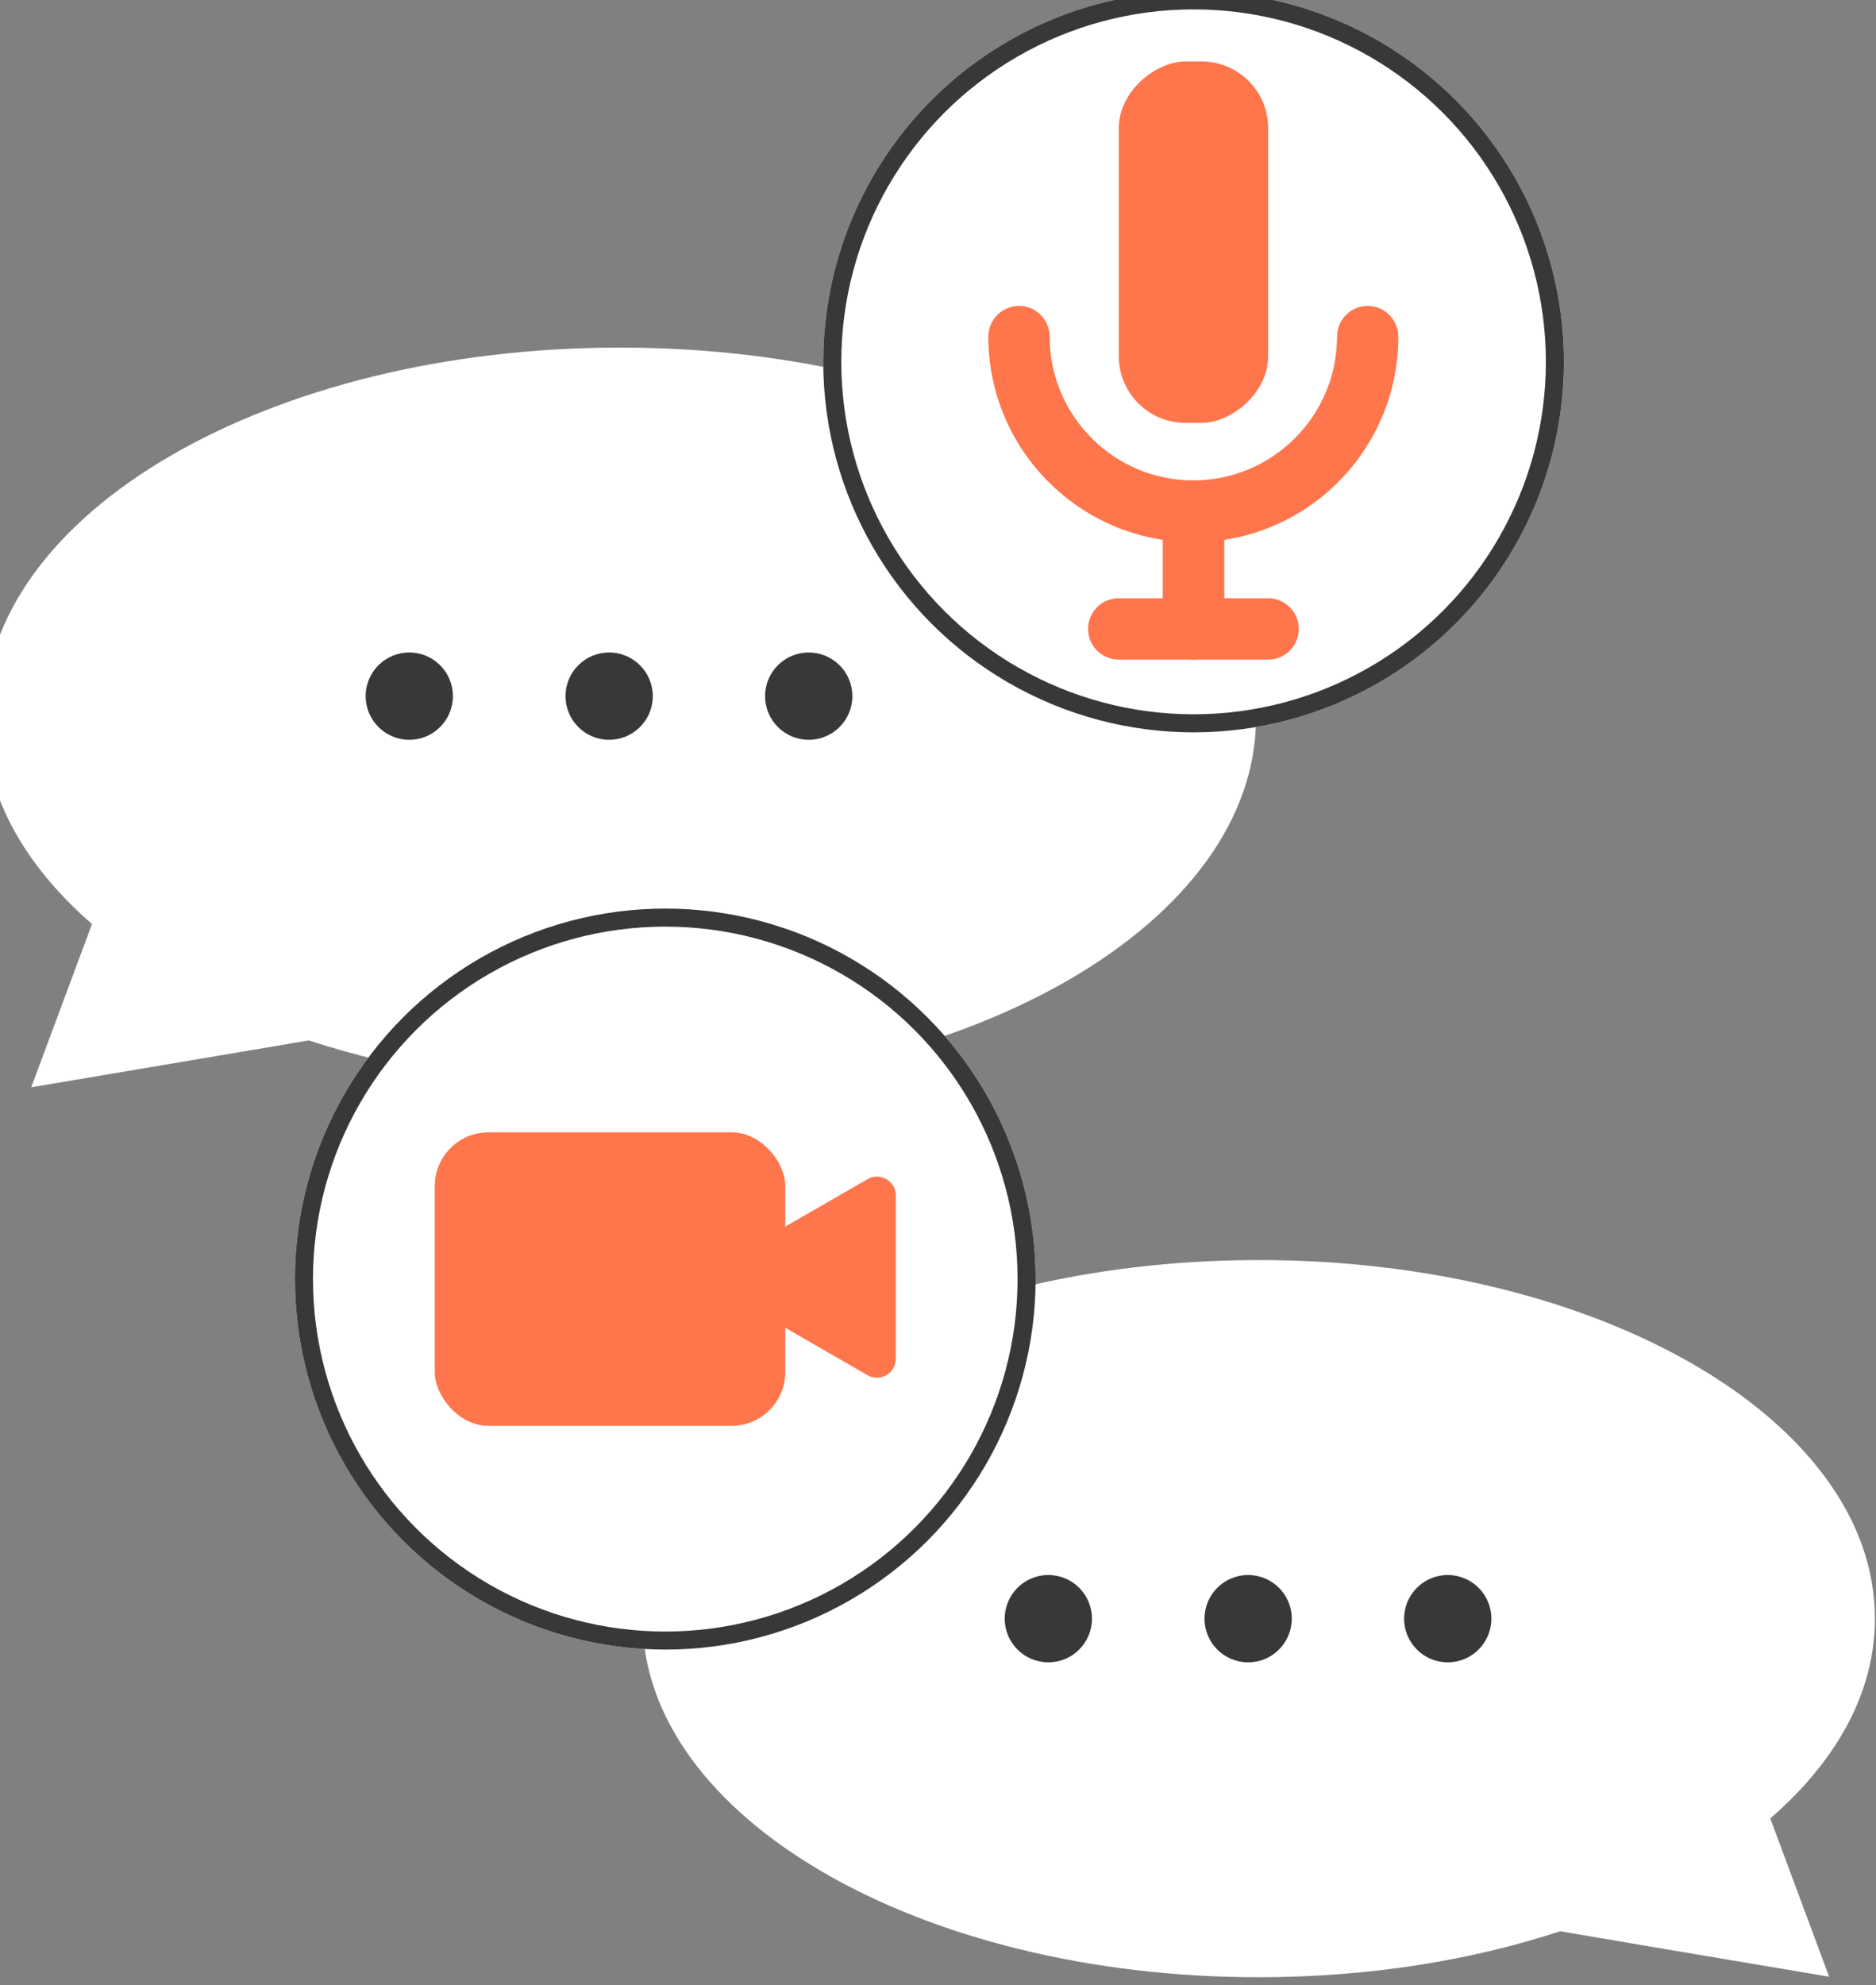 <svg width="104" height="110" viewBox="0 0 104 110" fill="none" xmlns="http://www.w3.org/2000/svg" xmlns:xlink="http://www.w3.org/1999/xlink">
	<rect x="0" y="0" width="104" height="110" fill="#808080" stroke="none"/>
	<desc>
			Created with Pixso.
	</desc>
	<defs/>
	<path id="path" d="M-0.89 39.77C-0.89 28.44 14.89 19.26 34.37 19.26C53.84 19.26 69.63 28.44 69.63 39.77C69.63 51.09 53.84 60.27 34.37 60.27C28.1 60.27 22.22 59.32 17.12 57.65L12.21 58.48L1.73 60.25L5.1 51.2C1.33 47.93 -0.89 44 -0.89 39.77Z" fill="#FFFFFF" fill-opacity="1" fill-rule="nonzero"/>
	<ellipse id="circle" cx="66.169" cy="20.05" rx="20.53" ry="20.53" fill="#FFFFFF" fill-opacity="1"/>
	<ellipse id="circle" cx="66.169" cy="20.05" rx="20.03" ry="20.03" stroke="#383838" stroke-opacity="1" stroke-width="1"/>
	<rect id="rect" x="70.302" y="3.406" rx="3.69" width="20.026" height="8.277" transform="rotate(90 70.302 3.406)" fill="#FF754C" fill-opacity="1"/>
	<path id="path" d="M66.16 30.04C59.89 30.04 54.79 24.93 54.79 18.66C54.79 17.72 55.55 16.95 56.49 16.95C57.43 16.95 58.19 17.72 58.19 18.66C58.19 23.05 61.76 26.62 66.15 26.62C70.54 26.62 74.12 23.05 74.12 18.66C74.12 17.72 74.88 16.95 75.82 16.95C76.76 16.95 77.52 17.72 77.52 18.66C77.52 24.93 72.44 30.04 66.16 30.04Z" fill="#FF754C" fill-opacity="1" fill-rule="nonzero"/>
	<path id="path" d="M70.3 36.55L62.02 36.55C61.08 36.55 60.32 35.79 60.32 34.85C60.32 33.91 61.08 33.15 62.02 33.15L70.3 33.15C71.24 33.15 72 33.91 72 34.85C72 35.79 71.24 36.55 70.3 36.55Z" fill="#FF754C" fill-opacity="1" fill-rule="nonzero"/>
	<path id="path" d="M66.16 36.55C65.22 36.55 64.46 35.79 64.46 34.85L64.46 28.33C64.46 27.39 65.22 26.63 66.16 26.63C67.11 26.63 67.87 27.39 67.87 28.33L67.87 34.85C67.87 35.79 67.11 36.55 66.16 36.55Z" fill="#FF754C" fill-opacity="1" fill-rule="nonzero"/>
	<circle id="circle" cx="44.833" cy="38.574" r="2.419" fill="#383838" fill-opacity="1"/>
	<circle id="circle" cx="33.769" cy="38.574" r="2.419" fill="#383838" fill-opacity="1"/>
	<circle id="circle" cx="22.69" cy="38.574" r="2.419" fill="#383838" fill-opacity="1"/>
	<path id="path" d="M103.94 89.69C103.94 78.71 88.66 69.82 69.78 69.82C50.91 69.82 35.62 78.71 35.62 89.69C35.62 100.66 50.91 109.56 69.78 109.56C75.85 109.56 81.55 108.64 86.49 107.01L91.24 107.82L101.4 109.53L98.14 100.76C101.8 97.59 103.94 93.79 103.94 89.69Z" fill="#FFFFFF" fill-opacity="1" fill-rule="nonzero"/>
	<ellipse id="circle" cx="36.881" cy="70.875" rx="20.53" ry="20.53" fill="#FFFFFF" fill-opacity="1"/>
	<ellipse id="circle" cx="36.881" cy="70.875" rx="20.03" ry="20.03" stroke="#383838" stroke-opacity="1" stroke-width="1"/>
	<rect id="rect" x="24.102" y="62.744" rx="2.98" width="19.432" height="16.262" fill="#FF754C" fill-opacity="1"/>
	<path id="path" d="M49.66 70.77L49.66 75.29C49.66 76.1 48.78 76.6 48.09 76.2L44.17 73.94L40.25 71.68C39.55 71.27 39.55 70.27 40.25 69.86L44.17 67.6L48.09 65.34C48.78 64.93 49.66 65.44 49.66 66.24L49.66 70.77Z" fill="#FF754C" fill-opacity="1" fill-rule="nonzero"/>
	<circle id="circle" cx="80.259" cy="89.692" r="2.419" fill="#383838" fill-opacity="1"/>
	<circle id="circle" cx="69.193" cy="89.692" r="2.419" fill="#383838" fill-opacity="1"/>
	<circle id="circle" cx="58.117" cy="89.692" r="2.419" fill="#383838" fill-opacity="1"/>
</svg>
